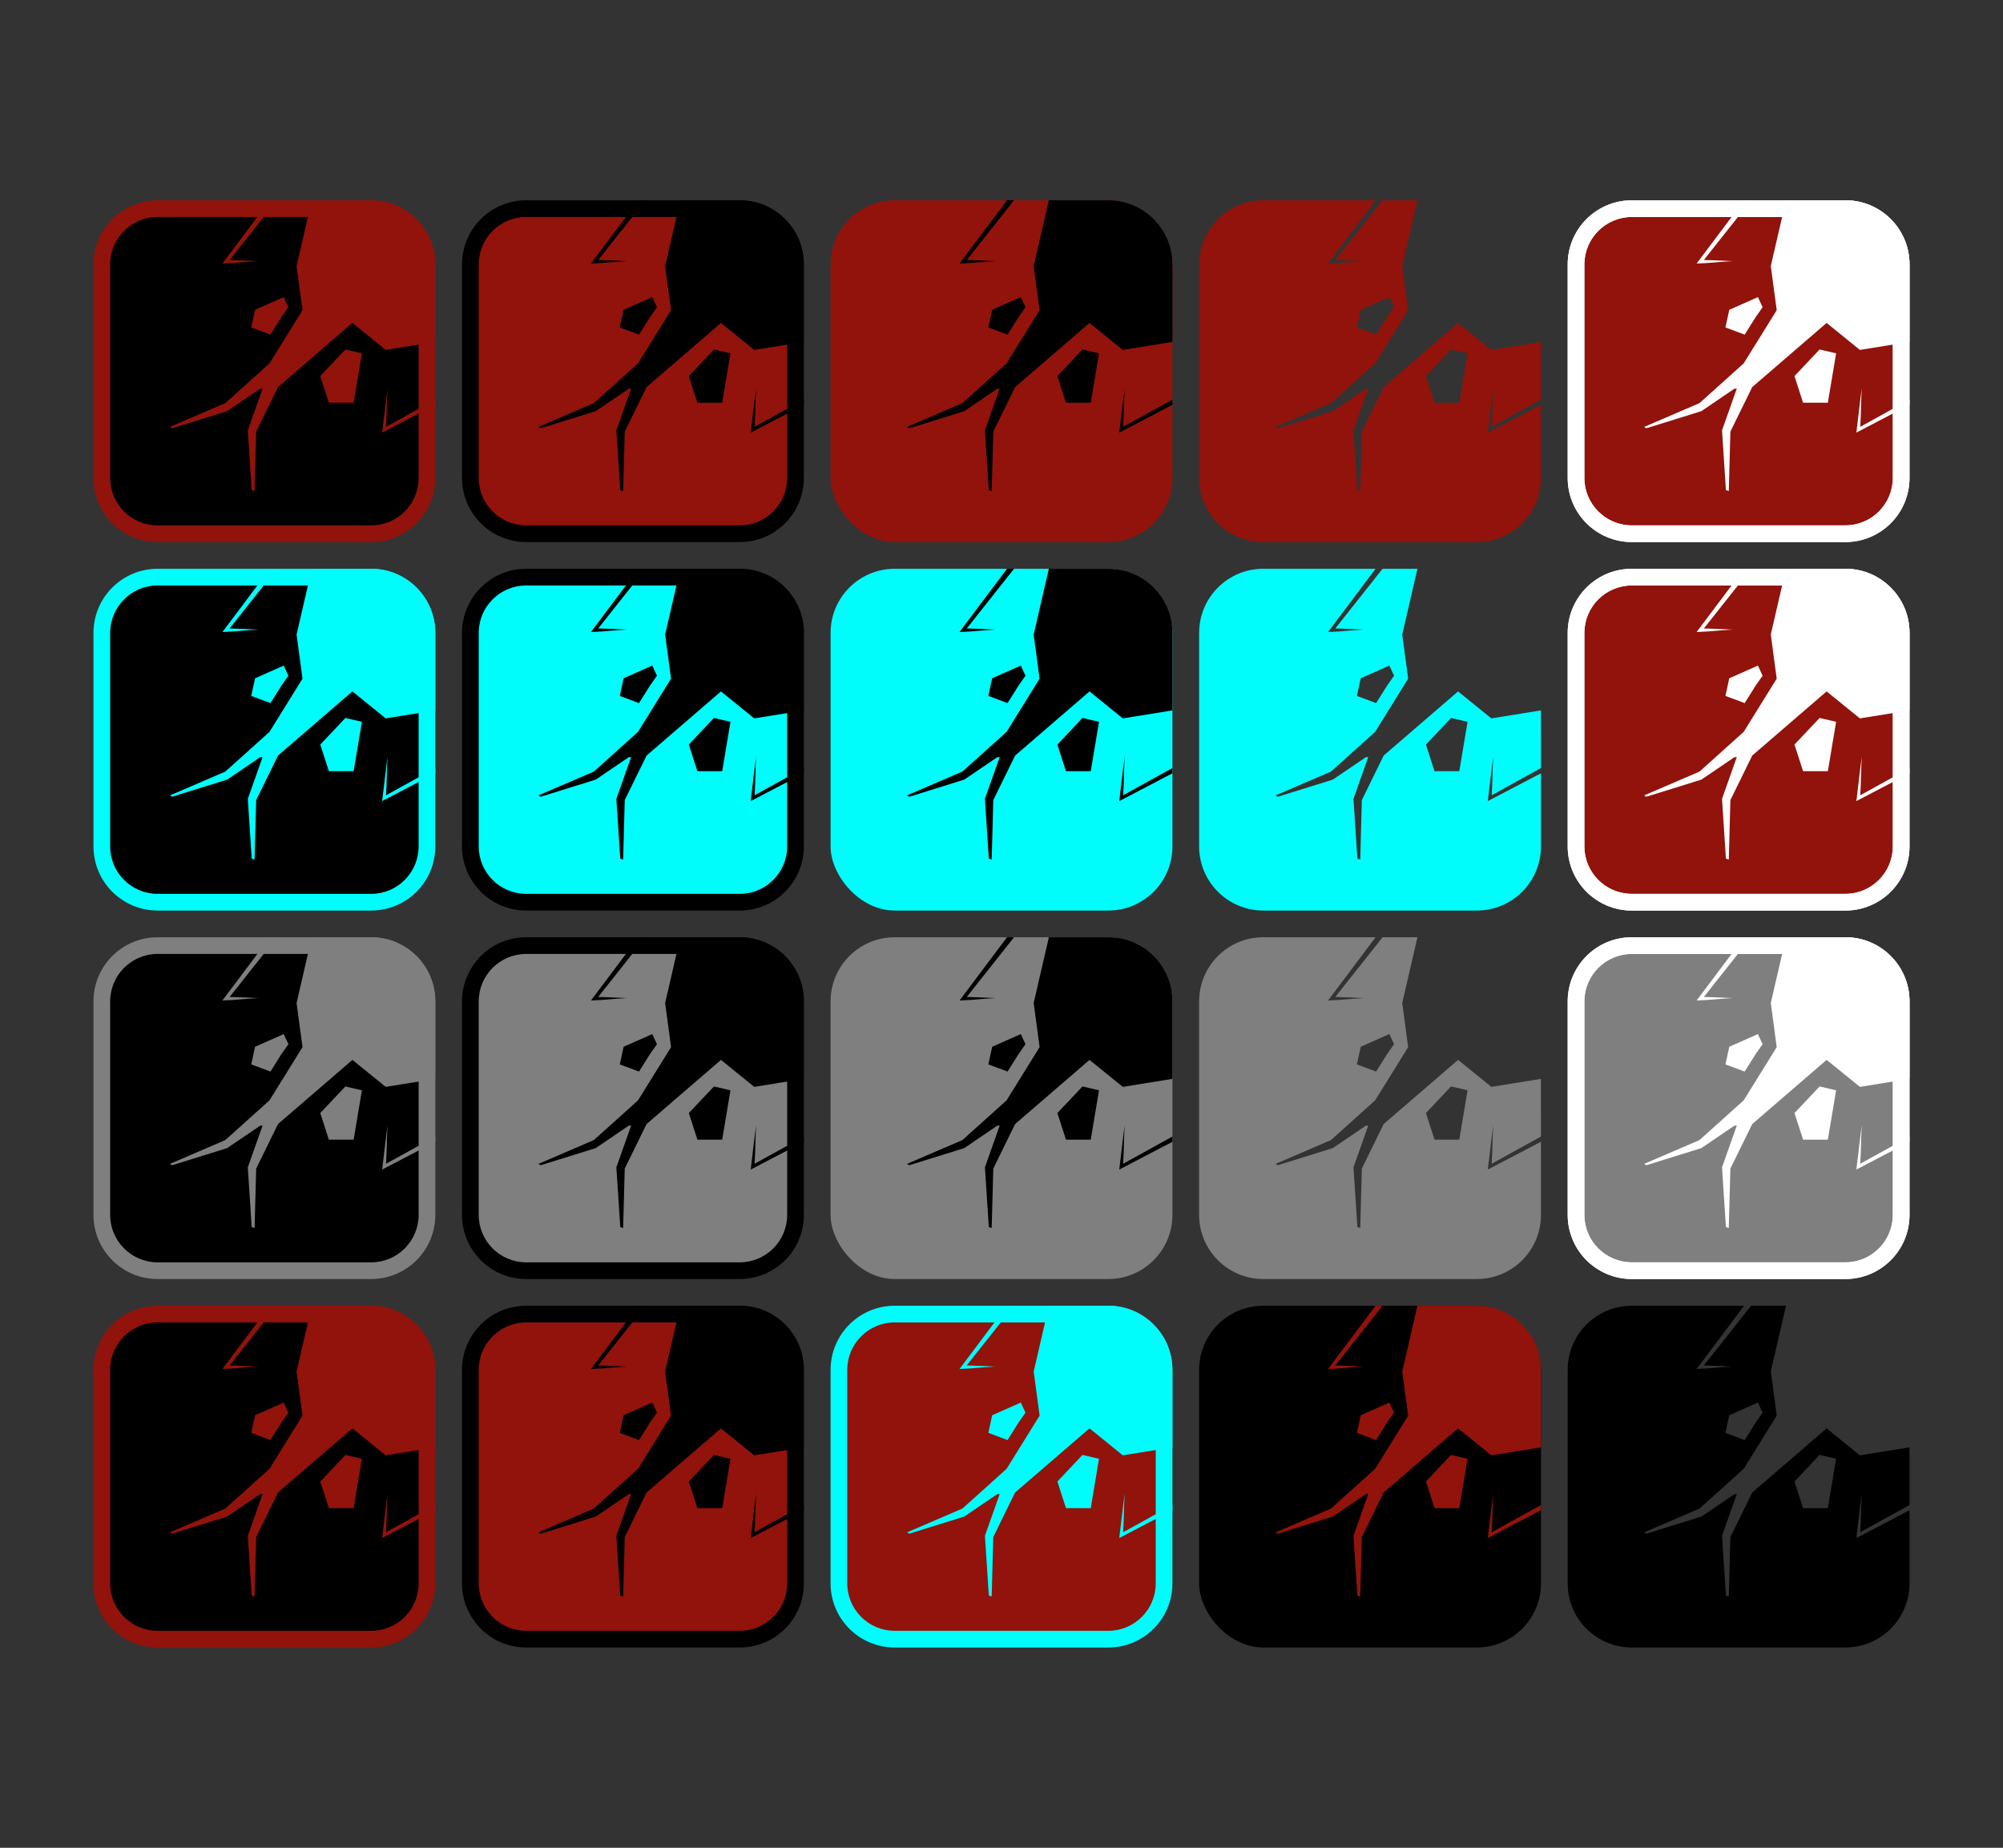 <?xml version="1.0" encoding="UTF-8"?><svg id="Calque_1" xmlns="http://www.w3.org/2000/svg" viewBox="0 0 3000 2768.1"><rect x="0" y="0" width="3000" height="2768.1" fill="#333333" stroke="none"/><defs><style>.cls-1{fill:#91130b;}.cls-1,.cls-2,.cls-3,.cls-4,.cls-5{stroke-width:0px;}.cls-2{fill:#000;}.cls-3{fill:#7f7f7f;}.cls-4{fill:#00fcfb;}.cls-5{fill:#fff;}</style></defs><path class="cls-2" d="M236.07,312.55h319.86c46.12,0,83.57,37.45,83.57,83.57v319.86c0,46.12-37.45,83.57-83.57,83.57H236.07c-46.12,0-83.57-37.45-83.57-83.57v-319.86c0-46.12,37.45-83.57,83.57-83.57Z"/><path class="cls-1" d="M555.93,325.05c39.19,0,71.07,31.88,71.07,71.07v319.86c0,39.19-31.88,71.07-71.07,71.07H236.07c-39.19,0-71.07-31.88-71.07-71.07v-319.86c0-39.19,31.88-71.07,71.07-71.07h319.86M555.93,300.05H236.07c-53.06,0-96.07,43.01-96.07,96.07v319.86c0,53.06,43.01,96.07,96.07,96.07h319.86c53.06,0,96.07-43.01,96.07-96.07v-319.86c0-53.06-43.01-96.07-96.07-96.07h0Z"/><path class="cls-1" d="M788.07,312.55h319.86c46.12,0,83.57,37.45,83.57,83.57v319.86c0,46.12-37.45,83.57-83.57,83.57h-319.86c-46.12,0-83.57-37.45-83.57-83.57v-319.86c0-46.12,37.45-83.57,83.57-83.57Z"/><path class="cls-2" d="M1107.93,325.05c39.19,0,71.07,31.88,71.07,71.07v319.86c0,39.19-31.88,71.07-71.07,71.07h-319.86c-39.19,0-71.07-31.88-71.07-71.07v-319.86c0-39.19,31.88-71.07,71.07-71.07h319.86M1107.93,300.05h-319.86c-53.06,0-96.07,43.01-96.07,96.07v319.86c0,53.06,43.01,96.07,96.07,96.07h319.86c53.06,0,96.07-43.01,96.07-96.07v-319.86c0-53.06-43.01-96.07-96.07-96.07h0Z"/><rect class="cls-1" x="1244" y="300.05" width="512" height="512" rx="96.07" ry="96.07"/><rect class="cls-1" x="2360.5" y="312.55" width="487" height="487" rx="83.57" ry="83.57"/><path class="cls-5" d="M2763.93,325.05c39.19,0,71.07,31.88,71.07,71.07v319.86c0,39.19-31.88,71.07-71.07,71.07h-319.86c-39.19,0-71.07-31.88-71.07-71.07v-319.86c0-39.19,31.88-71.07,71.07-71.07h319.86M2763.93,300.05h-319.86c-53.06,0-96.07,43.01-96.07,96.07v319.86c0,53.06,43.01,96.07,96.07,96.07h319.86c53.06,0,96.07-43.01,96.07-96.07v-319.86c0-53.06-43.01-96.07-96.07-96.07h0Z"/><path class="cls-2" d="M236.07,864.55h319.86c46.12,0,83.57,37.45,83.57,83.57v319.86c0,46.12-37.45,83.57-83.57,83.57H236.07c-46.12,0-83.57-37.45-83.57-83.57v-319.86c0-46.12,37.45-83.57,83.57-83.57Z"/><path class="cls-4" d="M555.93,877.05c39.19,0,71.07,31.88,71.07,71.07v319.86c0,39.19-31.88,71.07-71.07,71.07H236.07c-39.19,0-71.07-31.88-71.07-71.07v-319.86c0-39.19,31.88-71.07,71.07-71.07h319.86M555.93,852.05H236.07c-53.06,0-96.07,43.01-96.07,96.07v319.86c0,53.06,43.01,96.07,96.07,96.07h319.86c53.06,0,96.07-43.01,96.07-96.07v-319.86c0-53.06-43.01-96.07-96.07-96.07h0Z"/><path class="cls-4" d="M788.07,864.55h319.86c46.12,0,83.57,37.45,83.57,83.57v319.86c0,46.12-37.45,83.57-83.57,83.57h-319.86c-46.12,0-83.57-37.45-83.57-83.57v-319.86c0-46.12,37.45-83.57,83.57-83.57Z"/><path class="cls-2" d="M1107.93,877.05c39.19,0,71.07,31.88,71.07,71.07v319.86c0,39.19-31.88,71.07-71.07,71.07h-319.86c-39.19,0-71.07-31.88-71.07-71.07v-319.86c0-39.19,31.88-71.07,71.07-71.07h319.86M1107.93,852.05h-319.86c-53.06,0-96.07,43.01-96.07,96.07v319.86c0,53.06,43.01,96.07,96.07,96.07h319.86c53.06,0,96.07-43.01,96.07-96.07v-319.86c0-53.06-43.01-96.07-96.07-96.07h0Z"/><rect class="cls-4" x="1244" y="852.05" width="512" height="512" rx="96.07" ry="96.07"/><path class="cls-2" d="M236.07,1416.55h319.86c46.12,0,83.57,37.45,83.57,83.57v319.86c0,46.12-37.45,83.57-83.57,83.57H236.07c-46.12,0-83.57-37.45-83.57-83.57v-319.86c0-46.12,37.45-83.57,83.57-83.57Z"/><path class="cls-3" d="M555.93,1429.05c39.19,0,71.07,31.88,71.07,71.07v319.86c0,39.19-31.88,71.07-71.07,71.07H236.07c-39.19,0-71.07-31.88-71.07-71.07v-319.86c0-39.19,31.88-71.07,71.07-71.07h319.86M555.93,1404.05H236.07c-53.06,0-96.07,43.01-96.07,96.07v319.86c0,53.06,43.01,96.07,96.07,96.07h319.86c53.06,0,96.07-43.01,96.07-96.07v-319.86c0-53.06-43.01-96.07-96.07-96.07h0Z"/><path class="cls-3" d="M788.07,1416.55h319.86c46.12,0,83.57,37.45,83.57,83.57v319.86c0,46.12-37.45,83.57-83.57,83.57h-319.86c-46.12,0-83.57-37.45-83.57-83.57v-319.86c0-46.12,37.45-83.57,83.57-83.57Z"/><path class="cls-2" d="M1107.93,1429.05c39.19,0,71.07,31.88,71.07,71.07v319.86c0,39.19-31.88,71.07-71.07,71.07h-319.86c-39.19,0-71.07-31.88-71.07-71.07v-319.86c0-39.19,31.88-71.07,71.07-71.07h319.86M1107.93,1404.05h-319.86c-53.06,0-96.07,43.01-96.07,96.07v319.86c0,53.06,43.01,96.07,96.07,96.07h319.86c53.06,0,96.07-43.01,96.07-96.07v-319.86c0-53.06-43.01-96.07-96.07-96.07h0Z"/><rect class="cls-3" x="1244" y="1404.05" width="512" height="512" rx="96.07" ry="96.07"/><path class="cls-2" d="M236.07,1968.55h319.86c46.12,0,83.57,37.45,83.57,83.57v319.86c0,46.12-37.45,83.57-83.57,83.57H236.07c-46.12,0-83.57-37.45-83.57-83.57v-319.86c0-46.12,37.45-83.57,83.57-83.57Z"/><path class="cls-1" d="M555.93,1981.05c39.19,0,71.07,31.88,71.07,71.07v319.86c0,39.19-31.88,71.07-71.07,71.07H236.07c-39.19,0-71.07-31.88-71.07-71.07v-319.86c0-39.19,31.88-71.07,71.07-71.07h319.86M555.93,1956.05H236.07c-53.06,0-96.07,43.01-96.07,96.07v319.86c0,53.06,43.01,96.07,96.07,96.07h319.86c53.06,0,96.07-43.01,96.07-96.07v-319.86c0-53.06-43.01-96.07-96.07-96.07h0Z"/><path class="cls-1" d="M788.07,1968.55h319.86c46.12,0,83.57,37.45,83.57,83.57v319.86c0,46.12-37.45,83.57-83.57,83.57h-319.86c-46.12,0-83.57-37.45-83.57-83.57v-319.86c0-46.12,37.45-83.57,83.57-83.57Z"/><path class="cls-2" d="M1107.93,1981.05c39.19,0,71.07,31.88,71.07,71.07v319.86c0,39.19-31.88,71.07-71.07,71.07h-319.86c-39.19,0-71.07-31.88-71.07-71.07v-319.86c0-39.19,31.88-71.07,71.07-71.07h319.86M1107.93,1956.05h-319.86c-53.06,0-96.07,43.01-96.07,96.07v319.86c0,53.06,43.01,96.07,96.07,96.07h319.86c53.06,0,96.07-43.01,96.07-96.07v-319.86c0-53.06-43.01-96.07-96.07-96.07h0Z"/><path class="cls-1" d="M1340.07,1968.55h319.86c46.12,0,83.57,37.45,83.57,83.57v319.86c0,46.12-37.45,83.57-83.57,83.57h-319.86c-46.12,0-83.57-37.45-83.57-83.57v-319.86c0-46.12,37.45-83.57,83.57-83.57Z"/><path class="cls-4" d="M1659.93,1981.05c39.19,0,71.07,31.88,71.07,71.07v319.86c0,39.19-31.88,71.07-71.07,71.07h-319.86c-39.19,0-71.07-31.88-71.07-71.07v-319.86c0-39.19,31.88-71.07,71.07-71.07h319.86M1659.93,1956.05h-319.86c-53.06,0-96.07,43.01-96.07,96.07v319.86c0,53.06,43.01,96.07,96.07,96.07h319.86c53.06,0,96.07-43.01,96.07-96.07v-319.86c0-53.06-43.01-96.07-96.07-96.07h0Z"/><rect class="cls-2" x="1796" y="1956.05" width="512" height="512" rx="96.07" ry="96.07"/><polygon class="cls-1" points="376.28 490.52 405.08 501.28 421.72 474.78 431.95 460.25 424.93 445.07 382.04 464.12 376.28 490.52"/><polygon class="cls-1" points="479.69 563.41 492.56 603.28 529.68 603.28 542.05 529.33 517.31 523.55 479.69 563.41"/><path class="cls-1" d="M578.13,639.4h0c1.75-26.46.6-28.56,2.4-57.85-4.34,32.2-4.1,34.28-8.14,66.51l4.16-2.18c25.17-13.12,75.46-39.46,75.46-39.46v-7.83s-49.26,27.18-73.87,40.82Z"/><path class="cls-1" d="M343.94,389.49h0c23.7-29.76,47.32-59.57,70.84-89.44h-10.53c-23.79,31.52-47.49,63.11-71.13,94.75,26.19-.97,27.78-2.28,53.97-3.6-22.44-1.13-24.02-1.05-43.15-1.71Z"/><path class="cls-1" d="M577.67,524.19l74.28-11.98v-116.09c0-53.06-43.01-96.07-96.07-96.07h-88.92l-22.76,98.58,8.88,66.04-49.44,79.69-66.17,59.51-83.09,35.75,3.53,1.93,82.37-25.66,49.26-33.47,3.78-.33-22.16,62.63,5.85,89.5,4.29,1.39,2.41-89.07,32.72-66.7,111.4-96.07,49.84,40.41Z"/><polygon class="cls-2" points="928.28 490.52 957.08 501.28 973.72 474.78 983.95 460.25 976.93 445.07 934.04 464.12 928.28 490.52"/><polygon class="cls-2" points="1031.69 563.41 1044.56 603.28 1081.68 603.28 1094.05 529.33 1069.31 523.55 1031.69 563.41"/><path class="cls-2" d="M1130.13,639.4h0c1.75-26.46.6-28.56,2.4-57.85-4.34,32.2-4.1,34.28-8.14,66.51l4.16-2.18c25.17-13.12,75.46-39.46,75.46-39.46v-7.83s-49.26,27.18-73.87,40.82Z"/><path class="cls-2" d="M895.94,389.49h0c23.7-29.76,47.32-59.57,70.84-89.44h-10.53c-23.79,31.52-47.49,63.11-71.13,94.75,26.19-.97,27.78-2.28,53.97-3.6-22.44-1.13-24.02-1.05-43.15-1.71Z"/><path class="cls-2" d="M1129.67,524.19l74.28-11.98v-116.09c0-53.06-43.01-96.07-96.07-96.07h-88.92l-22.76,98.58,8.88,66.04-49.44,79.69-66.17,59.51-83.09,35.75,3.53,1.93,82.37-25.66,49.26-33.47,3.78-.33-22.16,62.63,5.85,89.5,4.29,1.39,2.41-89.07,32.72-66.7,111.4-96.07,49.84,40.41Z"/><polygon class="cls-2" points="1480.28 490.52 1509.08 501.28 1525.72 474.78 1535.95 460.25 1528.93 445.07 1486.04 464.12 1480.28 490.52"/><polygon class="cls-2" points="1583.69 563.41 1596.56 603.28 1633.68 603.28 1646.05 529.33 1621.31 523.55 1583.69 563.41"/><path class="cls-2" d="M1682.13,639.4h0c1.75-26.46.6-28.56,2.4-57.85-4.34,32.2-4.1,34.28-8.14,66.51l4.16-2.18c25.17-13.12,75.46-39.46,75.46-39.46v-7.83s-49.26,27.18-73.87,40.82Z"/><path class="cls-2" d="M1447.94,389.49h0c23.7-29.76,47.32-59.57,70.84-89.44h-10.53c-23.79,31.52-47.49,63.11-71.13,94.75,26.19-.97,27.78-2.28,53.97-3.6-22.44-1.13-24.02-1.05-43.15-1.71Z"/><path class="cls-2" d="M1681.67,524.19l74.28-11.98v-116.09c0-53.06-43.01-96.07-96.07-96.07h-88.92l-22.76,98.58,8.88,66.04-49.44,79.69-66.17,59.51-83.09,35.75,3.53,1.93,82.37-25.66,49.26-33.47,3.78-.33-22.16,62.63,5.85,89.5,4.29,1.39,2.41-89.07,32.72-66.7,111.4-96.07,49.84,40.41Z"/><path class="cls-1" d="M2307.95,512.2l-74.28,11.98-49.84-40.41-111.4,96.07-32.72,66.7-2.41,89.07-4.29-1.39-5.85-89.5,22.16-62.63-3.78.33-49.26,33.47-82.37,25.66-3.53-1.93,83.09-35.75,66.17-59.51,49.44-79.69-8.88-66.04,22.76-98.58h-52.18c-23.53,29.88-47.14,59.69-70.84,89.43h0c19.13.67,20.71.59,43.15,1.72-26.19,1.31-27.78,2.63-53.97,3.6,23.64-31.64,47.34-63.22,71.13-94.75h-168.18c-53.06,0-96.07,43.01-96.07,96.07v319.86c0,53.06,43.01,96.07,96.07,96.07h319.86c53.06,0,96.07-43.01,96.07-96.07v-109.56s-50.29,26.34-75.46,39.46l-4.16,2.18c4.04-32.23,3.8-34.31,8.14-66.51-1.79,29.29-.65,31.4-2.4,57.85h0c24.61-13.64,73.87-40.82,73.87-40.82M2038.04,464.12l42.89-19.05,7.02,15.18-10.23,14.53-16.64,26.49-28.81-10.76,5.76-26.4ZM2185.68,603.28h-37.12l-12.87-39.87,37.61-39.87,24.74,5.78-12.37,73.96Z"/><polygon class="cls-5" points="2584.28 490.52 2613.08 501.28 2629.72 474.78 2639.95 460.25 2632.93 445.07 2590.04 464.12 2584.28 490.52"/><polygon class="cls-5" points="2687.69 563.41 2700.56 603.28 2737.68 603.28 2750.05 529.33 2725.31 523.55 2687.69 563.41"/><path class="cls-5" d="M2786.13,639.4h0c1.75-26.46.6-28.56,2.4-57.85-4.34,32.2-4.1,34.28-8.14,66.51l4.16-2.18c25.17-13.12,75.46-39.46,75.46-39.46v-7.83s-49.26,27.18-73.87,40.82Z"/><path class="cls-5" d="M2551.94,389.49h0c23.7-29.76,47.32-59.57,70.84-89.44h-10.53c-23.79,31.52-47.49,63.11-71.13,94.75,26.19-.97,27.78-2.28,53.97-3.6-22.44-1.13-24.02-1.05-43.15-1.71Z"/><path class="cls-5" d="M2785.67,524.19l74.28-11.98v-116.09c0-53.06-43.01-96.07-96.07-96.07h-88.92l-22.76,98.58,8.88,66.04-49.44,79.69-66.17,59.51-83.09,35.75,3.53,1.93,82.37-25.66,49.26-33.47,3.78-.33-22.16,62.63,5.85,89.5,4.29,1.39,2.41-89.07,32.72-66.7,111.4-96.07,49.84,40.41Z"/><polygon class="cls-4" points="376.28 1042.52 405.08 1053.28 421.72 1026.78 431.95 1012.25 424.93 997.07 382.04 1016.12 376.28 1042.52"/><polygon class="cls-4" points="479.69 1115.41 492.56 1155.28 529.68 1155.28 542.05 1081.33 517.31 1075.55 479.69 1115.41"/><path class="cls-4" d="M578.13,1191.4h0c1.75-26.46.6-28.56,2.4-57.85-4.34,32.2-4.1,34.28-8.14,66.51l4.16-2.18c25.17-13.12,75.46-39.46,75.46-39.46v-7.83s-49.26,27.18-73.87,40.82Z"/><path class="cls-4" d="M343.94,941.49h0c23.7-29.76,47.32-59.57,70.84-89.44h-10.53c-23.79,31.52-47.49,63.11-71.13,94.75,26.19-.97,27.78-2.28,53.97-3.6-22.44-1.13-24.02-1.05-43.15-1.71Z"/><path class="cls-4" d="M577.67,1076.19l74.28-11.98v-116.09c0-53.06-43.01-96.07-96.07-96.07h-88.92l-22.76,98.58,8.88,66.04-49.44,79.69-66.17,59.51-83.09,35.75,3.53,1.93,82.37-25.66,49.26-33.47,3.78-.33-22.16,62.63,5.85,89.5,4.29,1.39,2.41-89.07,32.72-66.7,111.4-96.07,49.84,40.41Z"/><polygon class="cls-2" points="928.28 1042.52 957.08 1053.28 973.72 1026.78 983.95 1012.25 976.93 997.07 934.04 1016.12 928.28 1042.52"/><polygon class="cls-2" points="1031.69 1115.41 1044.56 1155.28 1081.68 1155.28 1094.05 1081.33 1069.31 1075.55 1031.69 1115.41"/><path class="cls-2" d="M1130.13,1191.4h0c1.75-26.46.6-28.56,2.4-57.85-4.34,32.2-4.1,34.28-8.14,66.51l4.16-2.18c25.17-13.12,75.46-39.46,75.46-39.46v-7.83s-49.26,27.18-73.87,40.82Z"/><path class="cls-2" d="M895.94,941.49h0c23.7-29.76,47.32-59.57,70.84-89.44h-10.53c-23.79,31.52-47.49,63.11-71.13,94.75,26.19-.97,27.78-2.28,53.97-3.6-22.44-1.13-24.02-1.05-43.15-1.71Z"/><path class="cls-2" d="M1129.67,1076.19l74.28-11.98v-116.09c0-53.06-43.01-96.07-96.07-96.07h-88.92l-22.76,98.58,8.88,66.04-49.44,79.69-66.17,59.51-83.09,35.75,3.53,1.93,82.37-25.66,49.26-33.47,3.78-.33-22.16,62.63,5.85,89.5,4.29,1.39,2.41-89.07,32.72-66.7,111.4-96.07,49.84,40.41Z"/><polygon class="cls-2" points="1480.28 1042.52 1509.08 1053.28 1525.72 1026.78 1535.95 1012.25 1528.93 997.07 1486.04 1016.12 1480.28 1042.52"/><polygon class="cls-2" points="1583.69 1115.41 1596.56 1155.28 1633.68 1155.28 1646.05 1081.33 1621.31 1075.55 1583.69 1115.41"/><path class="cls-2" d="M1682.13,1191.4h0c1.75-26.46.6-28.56,2.4-57.85-4.34,32.2-4.1,34.28-8.14,66.51l4.16-2.18c25.17-13.12,75.46-39.46,75.46-39.46v-7.83s-49.26,27.18-73.87,40.82Z"/><path class="cls-2" d="M1447.94,941.49h0c23.7-29.76,47.32-59.57,70.84-89.44h-10.53c-23.79,31.52-47.49,63.11-71.13,94.75,26.19-.97,27.78-2.28,53.97-3.6-22.44-1.13-24.02-1.05-43.15-1.71Z"/><path class="cls-2" d="M1681.67,1076.19l74.28-11.98v-116.09c0-53.06-43.01-96.07-96.07-96.07h-88.92l-22.76,98.58,8.88,66.04-49.44,79.69-66.17,59.51-83.09,35.75,3.53,1.93,82.37-25.66,49.26-33.47,3.78-.33-22.16,62.63,5.85,89.5,4.29,1.39,2.41-89.07,32.72-66.7,111.4-96.07,49.84,40.41Z"/><polygon class="cls-3" points="376.28 1594.52 405.08 1605.28 421.72 1578.78 431.95 1564.25 424.93 1549.07 382.04 1568.12 376.28 1594.52"/><polygon class="cls-3" points="479.69 1667.41 492.56 1707.28 529.68 1707.28 542.05 1633.33 517.31 1627.55 479.69 1667.41"/><path class="cls-3" d="M578.13,1743.4h0c1.75-26.46.6-28.56,2.4-57.85-4.34,32.2-4.1,34.28-8.14,66.51l4.16-2.18c25.17-13.12,75.46-39.46,75.46-39.46v-7.83s-49.26,27.18-73.87,40.82Z"/><path class="cls-3" d="M343.94,1493.49h0c23.7-29.76,47.32-59.57,70.84-89.44h-10.53c-23.79,31.52-47.49,63.11-71.13,94.75,26.19-.97,27.78-2.28,53.97-3.6-22.44-1.13-24.02-1.05-43.15-1.71Z"/><path class="cls-3" d="M577.67,1628.19l74.28-11.98v-116.09c0-53.06-43.01-96.07-96.07-96.07h-88.92l-22.76,98.58,8.88,66.04-49.44,79.69-66.17,59.51-83.09,35.75,3.53,1.93,82.37-25.66,49.26-33.47,3.78-.33-22.16,62.63,5.85,89.5,4.29,1.39,2.41-89.07,32.72-66.7,111.4-96.07,49.84,40.41Z"/><polygon class="cls-2" points="928.28 1594.52 957.08 1605.28 973.72 1578.78 983.95 1564.25 976.93 1549.07 934.04 1568.12 928.28 1594.52"/><polygon class="cls-2" points="1031.69 1667.41 1044.56 1707.28 1081.68 1707.28 1094.05 1633.33 1069.31 1627.55 1031.69 1667.41"/><path class="cls-2" d="M1130.13,1743.4h0c1.75-26.46.6-28.56,2.4-57.85-4.34,32.2-4.1,34.28-8.14,66.51l4.16-2.18c25.17-13.12,75.46-39.46,75.46-39.46v-7.83s-49.26,27.18-73.87,40.82Z"/><path class="cls-2" d="M895.94,1493.49h0c23.7-29.76,47.32-59.57,70.84-89.44h-10.53c-23.79,31.52-47.49,63.11-71.13,94.75,26.19-.97,27.78-2.28,53.97-3.6-22.44-1.13-24.02-1.05-43.15-1.71Z"/><path class="cls-2" d="M1129.67,1628.19l74.28-11.98v-116.09c0-53.06-43.01-96.07-96.07-96.07h-88.92l-22.76,98.58,8.88,66.04-49.44,79.69-66.17,59.51-83.09,35.75,3.53,1.93,82.37-25.66,49.26-33.47,3.78-.33-22.16,62.63,5.85,89.5,4.29,1.39,2.41-89.07,32.72-66.7,111.4-96.07,49.84,40.41Z"/><polygon class="cls-2" points="1480.28 1594.52 1509.08 1605.28 1525.72 1578.78 1535.95 1564.25 1528.93 1549.07 1486.04 1568.12 1480.28 1594.52"/><polygon class="cls-2" points="1583.69 1667.41 1596.56 1707.28 1633.68 1707.28 1646.05 1633.33 1621.31 1627.55 1583.69 1667.41"/><path class="cls-2" d="M1682.13,1743.4h0c1.75-26.46.6-28.56,2.4-57.85-4.34,32.2-4.1,34.28-8.14,66.51l4.16-2.18c25.17-13.12,75.46-39.46,75.46-39.46v-7.83s-49.26,27.18-73.87,40.82Z"/><path class="cls-2" d="M1447.94,1493.49h0c23.7-29.76,47.32-59.57,70.84-89.44h-10.53c-23.79,31.52-47.49,63.11-71.13,94.75,26.19-.97,27.78-2.28,53.97-3.6-22.44-1.13-24.02-1.05-43.15-1.71Z"/><path class="cls-2" d="M1681.67,1628.19l74.28-11.98v-116.09c0-53.06-43.01-96.07-96.07-96.07h-88.92l-22.76,98.58,8.88,66.04-49.44,79.69-66.17,59.51-83.09,35.75,3.53,1.93,82.37-25.66,49.26-33.47,3.78-.33-22.16,62.63,5.85,89.5,4.29,1.39,2.41-89.07,32.72-66.7,111.4-96.07,49.84,40.41Z"/><polygon class="cls-1" points="376.28 2146.52 405.08 2157.28 421.72 2130.78 431.95 2116.25 424.93 2101.07 382.04 2120.12 376.28 2146.52"/><polygon class="cls-1" points="479.69 2219.41 492.56 2259.28 529.68 2259.28 542.05 2185.33 517.31 2179.55 479.69 2219.41"/><path class="cls-1" d="M578.13,2295.4h0c1.75-26.46.6-28.56,2.4-57.85-4.34,32.2-4.1,34.28-8.14,66.51l4.16-2.18c25.17-13.12,75.46-39.46,75.46-39.46v-7.83s-49.26,27.18-73.87,40.82Z"/><path class="cls-1" d="M343.94,2045.49h0c23.7-29.76,47.32-59.57,70.84-89.44h-10.53c-23.79,31.52-47.49,63.11-71.13,94.75,26.19-.97,27.78-2.28,53.97-3.6-22.44-1.13-24.02-1.05-43.15-1.71Z"/><path class="cls-1" d="M577.67,2180.19l74.28-11.98v-116.09c0-53.06-43.01-96.07-96.07-96.07h-88.92l-22.76,98.58,8.88,66.04-49.44,79.69-66.17,59.51-83.09,35.75,3.53,1.93,82.37-25.66,49.26-33.47,3.78-.33-22.16,62.63,5.85,89.5,4.29,1.39,2.41-89.07,32.72-66.7,111.4-96.07,49.84,40.41Z"/><polygon class="cls-2" points="928.28 2146.52 957.08 2157.28 973.72 2130.78 983.95 2116.25 976.93 2101.07 934.04 2120.12 928.28 2146.52"/><polygon class="cls-2" points="1031.69 2219.41 1044.56 2259.28 1081.68 2259.28 1094.05 2185.33 1069.31 2179.55 1031.69 2219.41"/><path class="cls-2" d="M1130.13,2295.4h0c1.75-26.46.6-28.56,2.4-57.85-4.34,32.2-4.1,34.28-8.14,66.51l4.16-2.18c25.17-13.12,75.46-39.46,75.46-39.46v-7.83s-49.26,27.18-73.87,40.82Z"/><path class="cls-2" d="M895.94,2045.49h0c23.7-29.76,47.32-59.57,70.84-89.44h-10.53c-23.79,31.52-47.49,63.11-71.13,94.75,26.19-.97,27.78-2.28,53.97-3.6-22.44-1.13-24.02-1.05-43.15-1.71Z"/><path class="cls-2" d="M1129.67,2180.19l74.28-11.98v-116.09c0-53.06-43.01-96.07-96.07-96.07h-88.92l-22.76,98.58,8.88,66.04-49.44,79.69-66.17,59.51-83.09,35.75,3.53,1.93,82.37-25.66,49.26-33.47,3.78-.33-22.16,62.63,5.85,89.5,4.29,1.39,2.41-89.07,32.72-66.7,111.4-96.07,49.84,40.41Z"/><polygon class="cls-4" points="1480.28 2146.52 1509.08 2157.28 1525.72 2130.78 1535.95 2116.25 1528.93 2101.07 1486.04 2120.12 1480.28 2146.52"/><polygon class="cls-4" points="1583.69 2219.41 1596.56 2259.28 1633.68 2259.28 1646.05 2185.33 1621.31 2179.55 1583.69 2219.41"/><path class="cls-4" d="M1682.13,2295.4h0c1.75-26.46.6-28.56,2.4-57.85-4.34,32.2-4.1,34.28-8.14,66.51l4.16-2.18c25.17-13.12,75.46-39.46,75.46-39.46v-7.83s-49.26,27.18-73.87,40.82Z"/><path class="cls-4" d="M1447.94,2045.49h0c23.7-29.76,47.32-59.57,70.84-89.44h-10.53c-23.79,31.52-47.49,63.11-71.13,94.75,26.19-.97,27.78-2.28,53.97-3.6-22.44-1.13-24.02-1.05-43.15-1.71Z"/><path class="cls-4" d="M1681.67,2180.19l74.28-11.98v-116.09c0-53.06-43.01-96.07-96.07-96.07h-88.92l-22.76,98.58,8.88,66.04-49.44,79.69-66.17,59.51-83.09,35.75,3.53,1.93,82.37-25.66,49.26-33.47,3.78-.33-22.16,62.63,5.85,89.5,4.29,1.39,2.41-89.07,32.72-66.7,111.4-96.07,49.84,40.41Z"/><polygon class="cls-1" points="2032.28 2146.52 2061.08 2157.28 2077.72 2130.78 2087.95 2116.25 2080.93 2101.07 2038.04 2120.12 2032.28 2146.52"/><polygon class="cls-1" points="2135.69 2219.41 2148.56 2259.28 2185.68 2259.28 2198.05 2185.33 2173.31 2179.55 2135.69 2219.41"/><path class="cls-1" d="M2234.13,2295.4h0c1.75-26.46.6-28.56,2.4-57.85-4.34,32.2-4.1,34.28-8.14,66.51l4.16-2.18c25.17-13.12,75.46-39.46,75.46-39.46v-7.83s-49.26,27.18-73.87,40.82Z"/><path class="cls-1" d="M1999.94,2045.49h0c23.7-29.76,47.32-59.57,70.84-89.44h-10.53c-23.79,31.52-47.49,63.11-71.13,94.75,26.19-.97,27.78-2.28,53.97-3.6-22.44-1.13-24.02-1.05-43.15-1.71Z"/><path class="cls-1" d="M2233.67,2180.19l74.28-11.98v-116.09c0-53.06-43.01-96.07-96.07-96.07h-88.92l-22.76,98.58,8.88,66.04-49.44,79.69-66.17,59.51-83.09,35.75,3.53,1.93,82.37-25.66,49.26-33.47,3.78-.33-22.16,62.63,5.85,89.5,4.29,1.39,2.41-89.07,32.72-66.7,111.4-96.07,49.84,40.41Z"/><path class="cls-5" d="M2763.93,325.05c39.19,0,71.07,31.88,71.07,71.07v319.86c0,39.19-31.88,71.07-71.07,71.07h-319.86c-39.19,0-71.07-31.88-71.07-71.07v-319.86c0-39.19,31.88-71.07,71.07-71.07h319.86M2763.93,300.05h-319.86c-53.06,0-96.07,43.01-96.07,96.07v319.86c0,53.06,43.01,96.07,96.07,96.07h319.86c53.06,0,96.07-43.01,96.07-96.07v-319.86c0-53.06-43.01-96.07-96.07-96.07h0Z"/><path class="cls-4" d="M2307.95,1064.2l-74.28,11.98-49.84-40.41-111.4,96.07-32.72,66.7-2.41,89.07-4.29-1.39-5.85-89.5,22.16-62.63-3.78.33-49.26,33.47-82.37,25.66-3.53-1.93,83.09-35.75,66.17-59.51,49.44-79.69-8.88-66.04,22.76-98.58h-52.18c-23.53,29.88-47.14,59.69-70.84,89.43h0c19.13.67,20.71.59,43.15,1.72-26.19,1.31-27.78,2.63-53.97,3.6,23.64-31.64,47.34-63.22,71.13-94.75h-168.18c-53.06,0-96.07,43.01-96.07,96.07v319.86c0,53.06,43.01,96.07,96.07,96.07h319.86c53.06,0,96.07-43.01,96.07-96.07v-109.56s-50.29,26.34-75.46,39.46l-4.16,2.18c4.04-32.23,3.8-34.31,8.14-66.51-1.79,29.29-.65,31.4-2.4,57.85h0c24.61-13.64,73.87-40.82,73.87-40.82M2038.04,1016.12l42.89-19.05,7.02,15.18-10.23,14.53-16.64,26.49-28.81-10.76,5.76-26.4ZM2185.68,1155.28h-37.12l-12.87-39.87,37.61-39.87,24.74,5.78-12.37,73.96Z"/><path class="cls-3" d="M2307.95,1616.2l-74.28,11.98-49.84-40.41-111.4,96.07-32.72,66.7-2.41,89.07-4.29-1.39-5.85-89.5,22.16-62.63-3.78.33-49.26,33.47-82.37,25.66-3.53-1.93,83.09-35.75,66.17-59.51,49.44-79.69-8.88-66.04,22.76-98.58h-52.18c-23.53,29.88-47.14,59.69-70.84,89.43h0c19.13.67,20.71.59,43.15,1.72-26.19,1.31-27.78,2.63-53.97,3.6,23.64-31.64,47.34-63.22,71.13-94.75h-168.18c-53.06,0-96.07,43.01-96.07,96.07v319.86c0,53.06,43.01,96.07,96.07,96.07h319.86c53.06,0,96.07-43.01,96.07-96.07v-109.56s-50.29,26.34-75.46,39.46l-4.16,2.18c4.04-32.23,3.8-34.31,8.14-66.51-1.79,29.29-.65,31.4-2.4,57.85h0c24.61-13.64,73.87-40.82,73.87-40.82M2038.04,1568.12l42.89-19.05,7.02,15.18-10.23,14.53-16.64,26.49-28.81-10.76,5.76-26.4ZM2185.68,1707.28h-37.12l-12.87-39.87,37.61-39.87,24.74,5.78-12.37,73.96Z"/><path class="cls-2" d="M2859.95,2168.2l-74.28,11.98-49.84-40.41-111.4,96.07-32.72,66.7-2.41,89.07-4.29-1.39-5.85-89.5,22.16-62.63-3.78.33-49.26,33.47-82.37,25.66-3.53-1.93,83.09-35.75,66.17-59.51,49.44-79.69-8.88-66.04,22.76-98.58h-52.18c-23.53,29.88-47.14,59.69-70.84,89.43h0c19.13.67,20.71.59,43.15,1.72-26.19,1.31-27.78,2.63-53.97,3.6,23.64-31.64,47.34-63.22,71.13-94.75h-168.18c-53.06,0-96.07,43.01-96.07,96.07v319.86c0,53.06,43.01,96.07,96.07,96.07h319.86c53.06,0,96.07-43.01,96.07-96.07v-109.56s-50.29,26.34-75.46,39.46l-4.16,2.18c4.04-32.23,3.8-34.31,8.14-66.51-1.79,29.29-.65,31.4-2.4,57.85h0c24.61-13.64,73.87-40.82,73.87-40.82M2590.04,2120.12l42.89-19.05,7.02,15.18-10.23,14.53-16.64,26.49-28.81-10.76,5.76-26.4ZM2737.68,2259.28h-37.12l-12.87-39.87,37.61-39.87,24.74,5.78-12.37,73.96Z"/><rect class="cls-1" x="2360.5" y="864.55" width="487" height="487" rx="83.57" ry="83.57"/><path class="cls-5" d="M2763.93,877.05c39.19,0,71.07,31.88,71.07,71.07v319.86c0,39.19-31.88,71.07-71.07,71.07h-319.86c-39.19,0-71.07-31.88-71.07-71.07v-319.86c0-39.19,31.88-71.07,71.07-71.07h319.86M2763.93,852.05h-319.86c-53.06,0-96.07,43.01-96.07,96.07v319.86c0,53.06,43.01,96.07,96.07,96.07h319.86c53.06,0,96.07-43.01,96.07-96.07v-319.86c0-53.06-43.01-96.07-96.07-96.07h0Z"/><polygon class="cls-5" points="2584.28 1042.52 2613.08 1053.28 2629.72 1026.78 2639.95 1012.25 2632.93 997.07 2590.04 1016.12 2584.28 1042.52"/><polygon class="cls-5" points="2687.69 1115.41 2700.56 1155.28 2737.68 1155.28 2750.05 1081.33 2725.31 1075.55 2687.69 1115.41"/><path class="cls-5" d="M2786.13,1191.4h0c1.75-26.46.6-28.56,2.4-57.85-4.34,32.2-4.1,34.28-8.14,66.51l4.16-2.18c25.17-13.12,75.46-39.46,75.46-39.46v-7.83s-49.26,27.18-73.87,40.82Z"/><path class="cls-5" d="M2551.94,941.49h0c23.7-29.76,47.32-59.57,70.84-89.44h-10.53c-23.79,31.52-47.49,63.11-71.13,94.75,26.19-.97,27.78-2.28,53.97-3.6-22.44-1.13-24.02-1.05-43.15-1.71Z"/><path class="cls-5" d="M2785.67,1076.19l74.28-11.98v-116.09c0-53.06-43.01-96.07-96.07-96.07h-88.92l-22.76,98.58,8.88,66.04-49.44,79.69-66.17,59.51-83.09,35.75,3.53,1.93,82.37-25.66,49.26-33.47,3.78-.33-22.16,62.63,5.85,89.5,4.29,1.39,2.41-89.07,32.72-66.7,111.4-96.07,49.84,40.41Z"/><path class="cls-5" d="M2763.93,877.05c39.19,0,71.07,31.88,71.07,71.07v319.86c0,39.19-31.88,71.07-71.07,71.07h-319.86c-39.19,0-71.07-31.88-71.07-71.07v-319.86c0-39.19,31.88-71.07,71.07-71.07h319.86M2763.93,852.05h-319.86c-53.06,0-96.07,43.01-96.07,96.07v319.86c0,53.06,43.01,96.07,96.07,96.07h319.86c53.06,0,96.07-43.01,96.07-96.07v-319.86c0-53.06-43.01-96.07-96.07-96.07h0Z"/><rect class="cls-3" x="2360.5" y="1416.55" width="487" height="487" rx="83.57" ry="83.57"/><path class="cls-5" d="M2763.93,1429.05c39.19,0,71.07,31.88,71.07,71.07v319.86c0,39.19-31.88,71.07-71.07,71.07h-319.86c-39.19,0-71.07-31.88-71.07-71.07v-319.86c0-39.19,31.88-71.07,71.07-71.07h319.86M2763.93,1404.05h-319.86c-53.06,0-96.07,43.01-96.07,96.07v319.86c0,53.06,43.01,96.07,96.07,96.07h319.86c53.06,0,96.07-43.01,96.07-96.07v-319.86c0-53.06-43.01-96.07-96.07-96.07h0Z"/><polygon class="cls-5" points="2584.28 1594.52 2613.08 1605.28 2629.72 1578.78 2639.95 1564.25 2632.93 1549.07 2590.04 1568.12 2584.28 1594.52"/><polygon class="cls-5" points="2687.69 1667.41 2700.56 1707.28 2737.68 1707.28 2750.05 1633.33 2725.31 1627.55 2687.69 1667.41"/><path class="cls-5" d="M2786.13,1743.4h0c1.75-26.46.6-28.56,2.4-57.85-4.34,32.2-4.1,34.28-8.14,66.51l4.16-2.18c25.17-13.12,75.46-39.46,75.46-39.46v-7.83s-49.26,27.18-73.87,40.82Z"/><path class="cls-5" d="M2551.94,1493.49h0c23.7-29.76,47.32-59.57,70.84-89.44h-10.53c-23.79,31.52-47.49,63.11-71.13,94.75,26.19-.97,27.78-2.28,53.97-3.6-22.44-1.13-24.02-1.05-43.15-1.71Z"/><path class="cls-5" d="M2785.67,1628.19l74.28-11.98v-116.09c0-53.06-43.01-96.07-96.07-96.07h-88.92l-22.76,98.58,8.88,66.04-49.44,79.69-66.17,59.51-83.09,35.75,3.53,1.93,82.37-25.66,49.26-33.47,3.78-.33-22.16,62.63,5.85,89.5,4.29,1.39,2.41-89.07,32.72-66.7,111.4-96.07,49.84,40.41Z"/><path class="cls-5" d="M2763.93,1429.05c39.19,0,71.07,31.88,71.07,71.07v319.86c0,39.19-31.88,71.07-71.07,71.07h-319.86c-39.19,0-71.07-31.88-71.07-71.07v-319.86c0-39.19,31.88-71.07,71.07-71.07h319.86M2763.93,1404.05h-319.86c-53.06,0-96.07,43.01-96.07,96.07v319.86c0,53.06,43.01,96.07,96.07,96.07h319.86c53.06,0,96.07-43.01,96.07-96.07v-319.86c0-53.06-43.01-96.07-96.07-96.07h0Z"/></svg>